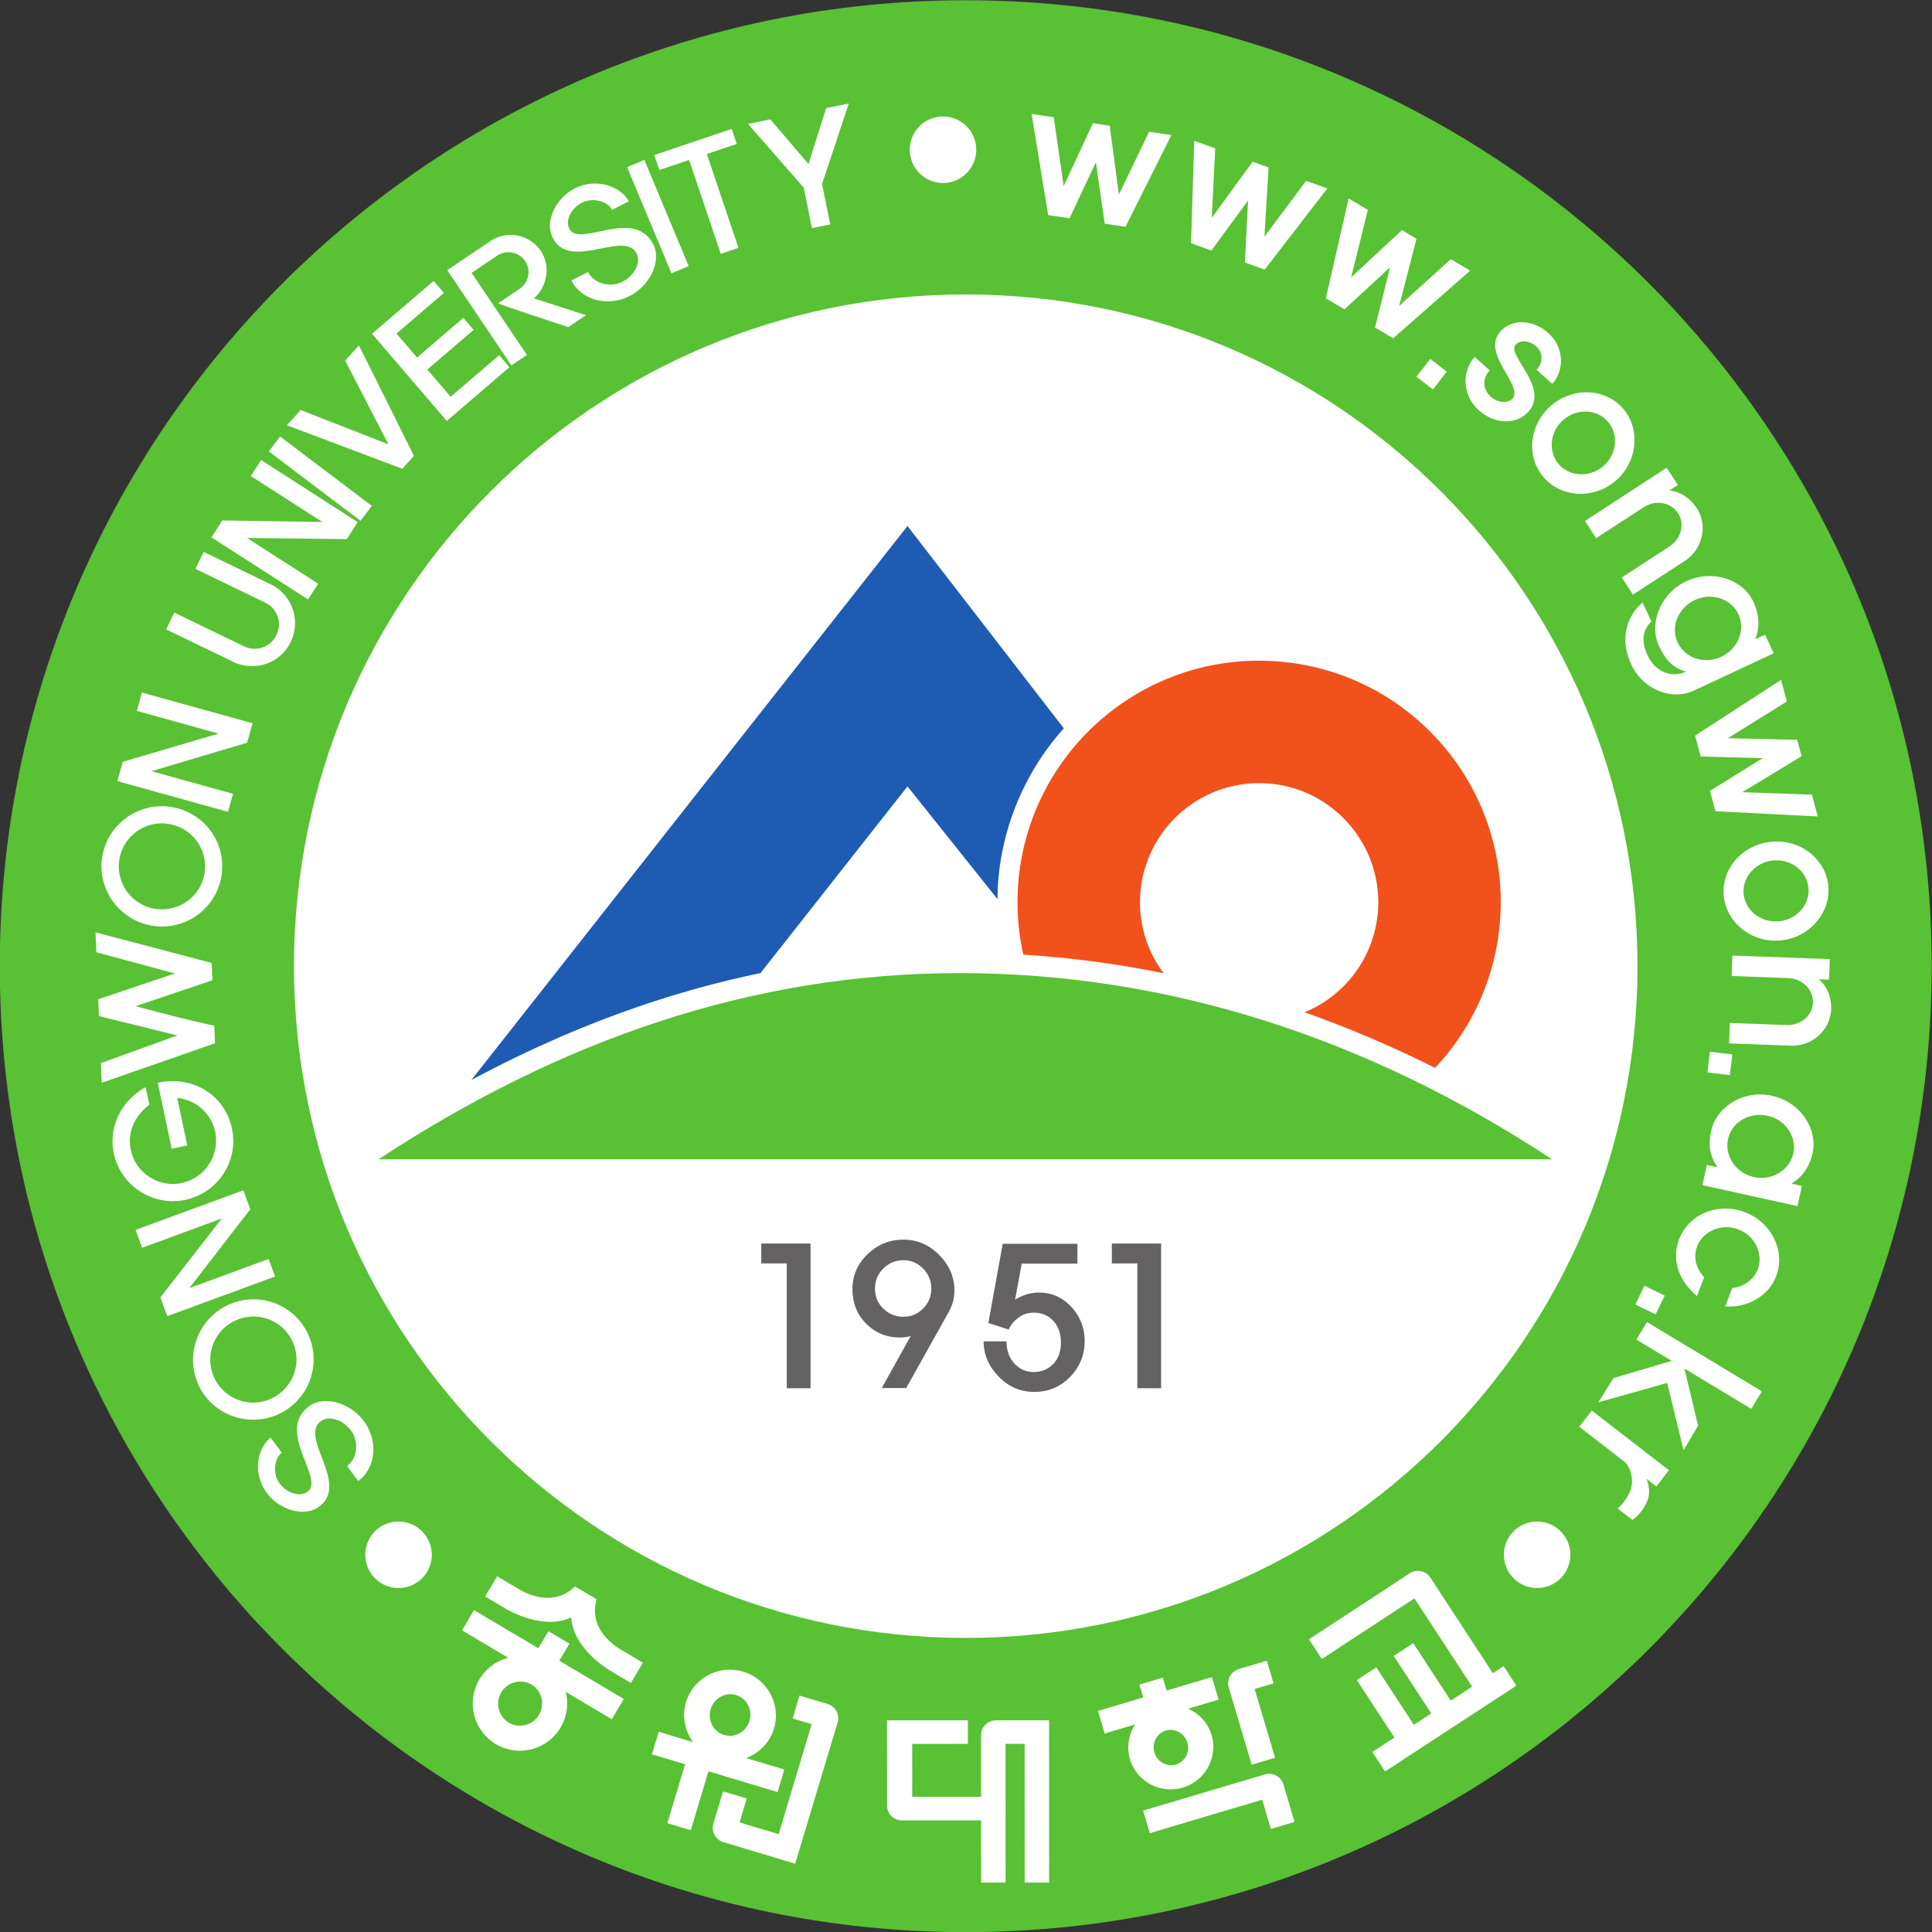 <svg xmlns="http://www.w3.org/2000/svg" width="216.837mm" height="216.837mm" viewBox="0 0 216.837 216.837"><rect x="0" y="0" width="216.837" height="216.837" fill="#333333" stroke="none"/><path d="M435.349 273.016c0-43.007-34.87-77.88-77.884-77.88-43.01 0-77.88 34.873-77.88 77.88 0 43.014 34.87 77.884 77.88 77.884 43.014 0 77.884-34.87 77.884-77.884" style="fill:#59c134;fill-opacity:1;fill-rule:nonzero;stroke:none;stroke-width:1.633" transform="matrix(1.392 0 0 -1.392 -389.206 488.482)"/><path d="M411.63 273.016c0-29.91-24.248-54.158-54.165-54.158-29.913 0-54.159 24.248-54.159 54.158 0 29.915 24.246 54.164 54.16 54.164 29.916 0 54.163-24.249 54.163-54.164" style="fill:#fff;fill-opacity:1;fill-rule:nonzero;stroke:none;stroke-width:1.633" transform="matrix(1.392 0 0 -1.392 -389.206 488.482)"/><path d="M360.028 278.428c.007.405.011.807.04 1.208a20.985 20.985 0 0 0 5.308 12.559l-12.605 16.313-35.167-44.67c7.701 4.13 15.44 6.99 23.314 8.624l11.853 15.053z" style="fill:#1e5cb3;fill-opacity:1;fill-rule:nonzero;stroke:none;stroke-width:1.633" transform="matrix(1.392 0 0 -1.392 -389.206 488.482)"/><path d="M382.477 297.603c-10.735.75-20.038-7.346-20.788-18.08a19.468 19.468 0 0 1 .422-5.573 82.137 82.137 0 0 0 11.307-1.5 9.564 9.564 0 0 0-1.877 6.388c.369 5.294 4.957 9.283 10.251 8.915 5.286-.366 9.278-4.957 8.916-10.25a9.606 9.606 0 0 0-5.923-8.201 91.32 91.32 0 0 0 10.52-4.483 19.436 19.436 0 0 1 5.251 12c.748 10.732-7.346 20.036-18.08 20.784" style="fill:#f1511b;fill-opacity:1;fill-rule:nonzero;stroke:none;stroke-width:1.633" transform="matrix(1.392 0 0 -1.392 -389.206 488.482)"/><path d="M404.733 257.45c-14.813 9.762-30.918 15.012-47.76 15.012-16.725 0-32.205-5.392-46.852-15.013z" style="fill:#59c134;fill-opacity:1;fill-rule:nonzero;stroke:none;stroke-width:1.633" transform="matrix(1.392 0 0 -1.392 -389.206 488.482)"/><path d="M363.365 246.703c-.643 0-1.282-.187-1.917-.566l.534 2.9h4.49v1.599h-6.024l-1.155-6.384 1.638-.532c.15.356.404.671.77.947.357.278.777.417 1.25.417.622 0 1.131-.208 1.538-.623.436-.449.652-1.043.652-1.78 0-.735-.21-1.317-.627-1.741-.419-.427-.941-.64-1.564-.64-.62 0-1.143.23-1.563.69-.418.46-.63 1.052-.63 1.78h-1.846c0-1.051.392-1.98 1.174-2.799.806-.853 1.777-1.277 2.92-1.277 1.126 0 2.084.403 2.87 1.207.791.807 1.182 1.774 1.182 2.902a3.922 3.922 0 0 1-1.068 2.736c-.713.776-1.588 1.164-2.624 1.164m-9.333-1.284a2.151 2.151 0 0 0-1.586-.662 2.23 2.23 0 0 0-1.623.655c-.45.438-.672.972-.672 1.604 0 .634.222 1.175.672 1.624.45.447.989.673 1.623.673.609 0 1.136-.226 1.58-.673.442-.45.664-.99.664-1.624 0-.624-.219-1.155-.658-1.597m-1.586 5.552c-1.13 0-2.1-.4-2.918-1.2-.818-.801-1.215-1.758-1.19-2.876.022-1.104.401-2.019 1.136-2.734.739-.722 1.629-1.08 2.678-1.08.333 0 .623.038.88.121l-2.334-4.196h1.97l3.436 6.146c.3.54.45 1.114.45 1.725 0 1.072-.405 2.02-1.219 2.85-.81.829-1.774 1.244-2.89 1.244m16.802-.315v-1.605h2.055v-10.065h1.918v11.67zm-28.265-1.605h2.055v-10.065h1.917v11.67h-3.972z" style="fill:#656263;fill-opacity:1;fill-rule:nonzero;stroke:none;stroke-width:1.633" transform="matrix(1.392 0 0 -1.392 -389.206 488.482)"/><path d="M308.928 236.353c1.2-1.617.974-3.796-.447-4.847l-.897 1.21c.87.646.954 2.002.319 2.86-.644.87-1.774 1.246-2.434.756-1.75-1.299 2.332-5.058-.133-6.884-1.19-.882-3.203-.277-4.224 1.1-1.034 1.396-.93 3.417.304 4.467l.905-1.222c-.637-.472-.737-1.72-.173-2.481.562-.758 1.624-1.132 2.25-.668 1.419 1.054-2.616 4.863.125 6.895 1.21.897 3.33.268 4.405-1.186M296.971 239.648a3.466 3.466 0 0 1 4.697-1.397c1.698.92 2.334 3.024 1.42 4.708-.912 1.687-3.02 2.304-4.72 1.385a3.47 3.47 0 0 1-1.397-4.696m7.335 3.97c1.277-2.361.393-5.302-1.98-6.586-2.338-1.262-5.312-.398-6.583 1.95-1.27 2.35-.37 5.314 1.968 6.58 2.372 1.283 5.31.428 6.595-1.943M299.784 253.421l-4.925-6.366 6.402 2.356.52-1.415-8.69-3.195-.556 1.516 4.954 6.362-6.426-2.365-.53 1.44 8.69 3.196zM298.304 259.93c.557-2.625-1.124-5.19-3.763-5.751-2.6-.549-5.208 1.125-5.761 3.737-.448 2.117.581 4.267 2.564 5.345l.3-1.421c-1.138-.828-1.806-2.174-1.497-3.635.39-1.849 2.231-3.07 4.106-2.67 1.89.398 3.084 2.288 2.699 4.11a3.464 3.464 0 0 1-3.06 2.753l.81-3.83-1.257-.268-1.126 5.32c2.893.613 5.425-1.035 5.985-3.69M296.67 273.279l.058-1.397-6.19-2.09s4.741-1.271 6.342-1.562l.057-1.424-9.133-3.186-.067 1.588 6.173 2.228-6.328 1.562-.055 1.355 6.178 2.078-6.335 1.712-.065 1.603zM289.208 281.508a3.47 3.47 0 0 1 2.997-3.876c1.916-.245 3.66 1.091 3.902 2.993.245 1.903-1.107 3.636-3.022 3.88a3.47 3.47 0 0 1-3.877-2.997m8.273-1.056c-.341-2.665-2.775-4.535-5.452-4.192-2.635.338-4.545 2.777-4.207 5.426.338 2.648 2.802 4.528 5.437 4.192 2.678-.343 4.563-2.75 4.222-5.426M299.528 291.036l-7.713-2.295 6.573-1.823-.404-1.452-8.922 2.475.433 1.557 7.736 2.275-6.597 1.83.41 1.478 8.92-2.475zM303.035 299.153c-.868-1.789-2.985-2.391-4.611-1.604l-5.425 2.625.656 1.356 5.634-2.726a1.946 1.946 0 0 1 2.604.916c.5 1.036.015 2.17-.897 2.61l-5.635 2.725.661 1.369 5.425-2.625a3.472 3.472 0 0 0 1.588-4.646M307.563 307.453l-8.048.093 5.738-3.687-.815-1.267-7.787 5.004.872 1.36 8.065-.12-5.761 3.703.83 1.29 7.786-5.006zM308.672 308.933l-7.393 5.59.906 1.202 7.398-5.592zM312.978 314.165l-.938-1.038-9.304 3.507 1.11 1.23 7.077-2.768-3.49 6.744 1.11 1.23zM315.624 316.982l-6.026 7.028 4.967 4.261.83-.965-3.825-3.282 1.66-1.934 3.728 3.202.832-.967-3.733-3.202 1.882-2.192 3.91 3.352.829-.967zM325.425 324.549c-2.43.79-5.608 1.854-5.654 1.922l1.717 1.155c.738.498.959 1.49.464 2.228a1.637 1.637 0 0 1-2.27.453l-2.057-1.384 4.46-6.622-1.25-.843-5.172 7.68 3.5 2.356a2.925 2.925 0 0 0 4.039-.799c.833-1.238.503-2.928-.56-3.827l4.204-1.362zM330.382 327.06c-1.795-.914-3.907-.33-4.709 1.246l1.343.682c.491-.963 1.818-1.27 2.77-.787.962.492 1.518 1.542 1.145 2.275-.988 1.94-5.37-1.462-6.764 1.273-.673 1.316.256 3.205 1.782 3.982 1.55.79 3.525.351 4.357-1.04l-1.355-.69c-.36.708-1.576 1.012-2.417.582-.843-.428-1.385-1.413-1.03-2.107.8-1.575 5.23 1.772 6.775-1.268.684-1.342-.288-3.327-1.897-4.147M333.74 328.885l-3.573 8.557 1.391.58 3.571-8.557zM336.593 338.502l2.55-7.567-1.428-.48-2.55 7.565-2.401-.809-.407 1.207 6.242 2.104.408-1.207zM345.884 336.087l.658-3.262-1.476-.299-.659 3.262-4.492 5.143 1.799.364 3.074-3.599 1.423 4.507 1.826.37zM370.35 332.638l-1.678.253-.709 4.956-2.126-4.527-1.724.26-1.334 8.153 1.784-.27.8-5.55 2.36 5.073 1.351-.206.743-5.54 2.438 5.06 1.795-.271zM381.575 329.188l-1.599.57.256 4.998-2.956-4.033-1.642.587.255 8.257 1.697-.608-.28-5.6 3.294 4.525 1.287-.46-.336-5.582 3.361 4.499 1.714-.611zM391.928 323.644l-1.459.867 1.21 4.858-3.676-3.393-1.498.89 1.834 8.055 1.552-.921-1.35-5.443 4.1 3.81 1.174-.7-1.4-5.413 4.162 3.772 1.561-.928zM393.808 320.543l1.113 1.443 1.332-1.026-1.114-1.442zM398.834 317.846c-1.337 1.208-1.378 3.135-.33 4.298l1.206-1.086c-.61-.676-.559-1.539.1-2.132.522-.474 1.345-.57 1.764-.129.831 1.101-2.581 3.641-.997 5.397.962 1.067 2.661.954 3.867-.132 1.293-1.166 1.298-3 .312-4.092l-1.26 1.137c.569.629.497 1.403-.026 1.877-.559.501-1.282.575-1.699.11-.617-.885 2.785-3.459 1.06-5.368-.972-1.08-2.726-1.028-3.997.12M409.246 316.92c-.884 1.023-2.491 1.101-3.592.149-1.088-.94-1.254-2.553-.37-3.576.885-1.022 2.507-1.09 3.593-.15 1.1.952 1.256 2.556.369 3.577m-5.183-4.482c-1.434 1.658-1.176 4.242.6 5.78 1.752 1.513 4.369 1.417 5.805-.24 1.424-1.649 1.174-4.289-.578-5.805-1.778-1.537-4.403-1.383-5.827.265M410.362 304.359l3.842 2.5c.924.604 1.272 1.796.69 2.69-.581.893-1.83 1.084-2.753.483l-3.846-2.5-.901 1.384 6.59 4.288.9-1.385-.682-.444c.822-.092 1.625-.536 2.217-1.443.908-1.398.428-3.324-.966-4.23l-4.191-2.727zM419.767 301.396c-.593 1.264-2.17 1.77-3.502 1.147-1.359-.636-1.988-2.157-1.395-3.423.598-1.279 2.174-1.785 3.52-1.154 1.331.624 1.968 2.164 1.377 3.43m-8.628-4.07c-1.006 2.149-.318 3.962.899 5.014l.72-1.537c-.642-.549-.889-1.495-.315-2.718.609-1.305 1.886-1.885 3.146-1.297l-.043-.02c-1.03.281-1.654.935-2.182 2.063-.841 1.795.111 4.247 2.195 5.222 2.112.989 4.57.15 5.412-1.648.462-.991.567-2.006.147-3.03l.796.371.7-1.496-6.411-3c-1.808-.845-4.121.063-5.064 2.077M417.913 285.517l-.44 1.638 4.254 2.638-5 .133-.452 1.682 6.932 4.494.467-1.741-4.763-2.96 5.595-.13.356-1.32-4.78-2.902 5.613-.2.474-1.757zM425.41 279.347c-.132 1.345-1.402 2.336-2.848 2.194-1.43-.14-2.5-1.362-2.368-2.708.132-1.345 1.417-2.334 2.848-2.194 1.45.142 2.501 1.362 2.369 2.708m-6.822-.671c-.215 2.182 1.487 4.144 3.824 4.374 2.307.227 4.388-1.364 4.603-3.546.214-2.167-1.517-4.178-3.82-4.405-2.338-.229-4.394 1.41-4.607 3.577M419.078 268.444l4.582-.168c1.102-.041 2.074.736 2.113 1.801.04 1.065-.872 1.941-1.974 1.982l-4.58.168.06 1.651 7.855-.29-.062-1.65-.813.03c.619-.55 1.02-1.376.981-2.456-.062-1.666-1.565-2.965-3.226-2.902l-4.997.184zM417.47 266.124l1.809-.22-.203-1.67-1.81.221zM424.187 257.92c.3 1.363-.627 2.72-2.063 3.036-1.465.325-2.894-.514-3.192-1.864-.305-1.377.636-2.754 2.086-3.074 1.436-.317 2.869.536 3.17 1.902m-6.963-.927.874-.192c-.628.862-.782 1.788-.524 2.961.423 1.921 2.61 3.314 4.905 2.81 2.279-.503 3.697-2.678 3.27-4.613-.254-1.145-.84-1.954-1.721-2.467l.857-.19-.357-1.626-7.663 1.69zM414.98 250.989c.77 2.035 3.142 3.018 5.307 2.198 2.153-.815 3.29-3.14 2.523-5.163-.606-1.6-2.298-2.548-4.103-2.445l.564 1.49c.808.065 1.715.604 2.06 1.515.44 1.167-.166 2.682-1.569 3.213-1.406.531-2.876-.196-3.319-1.36-.34-.9-.091-1.782.56-2.496l-.573-1.516c-1.504 1.26-2.061 2.948-1.45 4.564M412.19 247.258l1.638-.797-.737-1.514-1.637.797zM409.689 239.804l4.7 1.392-2.846 1.717.854 1.414 9.263-5.584-.854-1.415-5.39 3.249 1.1-4.608-1.172-1.976-1.318 5.423-5.551-1.562zM411.147 231.069c.154.849-.192 1.707-.61 2.028l-3.602 2.787 1.01 1.307 6.22-4.81-1.012-1.307-.784.607c.154-.48.248-.936.17-1.35-.103-.679-.753-1.6-1.316-1.96l-1.214.938c.456.273 1.055 1.234 1.138 1.76M314.415 225.56a2.68 2.68 0 1 0-5.36.002 2.68 2.68 0 0 0 5.36-.001M406.218 225.56a2.68 2.68 0 1 0-5.36.002 2.68 2.68 0 0 0 5.36-.001M358.315 338.848a2.68 2.68 0 1 0-5.36-.002 2.68 2.68 0 0 0 5.36.002M358.702 211.034l.002-4.993-5.552.005-.002 4.268 4.492.002v1.898l-6.523-.002.002-6.888a1.205 1.205 0 0 1 1.148-1.18l6.435.002.002-5.016h1.975l-.005 11.186h1.54l.005-11.186 1.972.003-.005 13.084h-4.306a1.211 1.211 0 0 1-1.18-1.183M381.636 207.867l-9.865-2.932.54-1.818 9.058 2.693.7-2.353 1.909.566-.907 3.057c-.2.6-.826.942-1.435.787M379.46 216.34a1.204 1.204 0 0 1-.794-1.46l1.857-6.245 1.885.56-1.648 5.545 1.526.455-.543 1.824zM374.414 208.656c-.737-.219-1.511.215-1.736.968-.223.755.19 1.542.923 1.761.733.22 1.51-.219 1.733-.972.225-.754-.188-1.54-.92-1.757m2.901 7.043-3.646-1.084-.312 1.042-1.89-.56.312-1.04-3.649-1.087.54-1.818 2.436.725.02.003a3.418 3.418 0 0 1-.41-2.84 3.435 3.435 0 0 1 6.584 1.957 3.416 3.416 0 0 1-1.898 2.155l2.454.729zM323.063 212.658a1.79 1.79 0 0 0-2.454-.627 1.79 1.79 0 0 0 1.828 3.077 1.79 1.79 0 0 0 .626-2.45m2.452 5.738-1.694 1.005-.819-1.376-5.181 3.073-.965-1.63 3.726-2.212a3.806 3.806 0 0 1-.996-6.962 3.807 3.807 0 0 1 5.625 4.218l3.72-2.209.97 1.632-5.203 3.086z" style="fill:#fff;fill-opacity:1;fill-rule:nonzero;stroke:none;stroke-width:1.633" transform="matrix(1.392 0 0 -1.392 -389.206 488.482)"/><path d="M325.66 220.513c.16-2.612 3.18-4.315 3.18-4.315l1.629-.97.969 1.633-1.778 1.055s-2.71 1.436-1.952 4.06l-1.746 1.033c-1.939-1.92-4.498-.233-4.498-.233l-1.778 1.053-.967-1.632 1.629-.965s2.943-1.833 5.312-.719M338.951 214.25c.865-.26 1.348-1.19 1.082-2.079-.266-.889-1.183-1.398-2.047-1.138-.864.26-1.35 1.189-1.083 2.079.266.889 1.186 1.398 2.048 1.138m3.891-6.003-3.077.925a3.713 3.713 0 0 1 2.254 2.404 3.707 3.707 0 0 1-7.1 2.132 3.711 3.711 0 0 1 .558-3.249l-2.765.833-.548-1.82 2.671-.801-1.424-4.749 1.886-.568 1.426 4.75 5.574-1.675z" style="fill:#fff;fill-opacity:1;fill-rule:nonzero;stroke:none;stroke-width:1.633" transform="matrix(1.392 0 0 -1.392 -389.206 488.482)"/><path d="m346.37 213.519-2.306.69-.554-1.847 1.534-.459-2.66-8.868-3.153.95.578 1.927-1.91.573-.79-2.636c-.16-.608.175-1.23.766-1.44l5.843-1.756.054.185 3.375 11.23a1.203 1.203 0 0 1-.776 1.45M399.968 216.016l-5.056 7.735a1.21 1.21 0 0 1-1.605.343l-8.168-5.347 1.038-1.586 7.466 4.884 4.656-7.118-1.722-1.126-3.029 4.633-1.574-1.03 3.03-4.633-1.405-.917-3.028 4.631-1.57-1.027 3.027-4.633-1.78-1.163 1.027-1.573 10.591 6.923-1.03 1.573z" style="fill:#fff;fill-opacity:1;fill-rule:nonzero;stroke:none;stroke-width:1.633" transform="matrix(1.392 0 0 -1.392 -389.206 488.482)"/></svg>